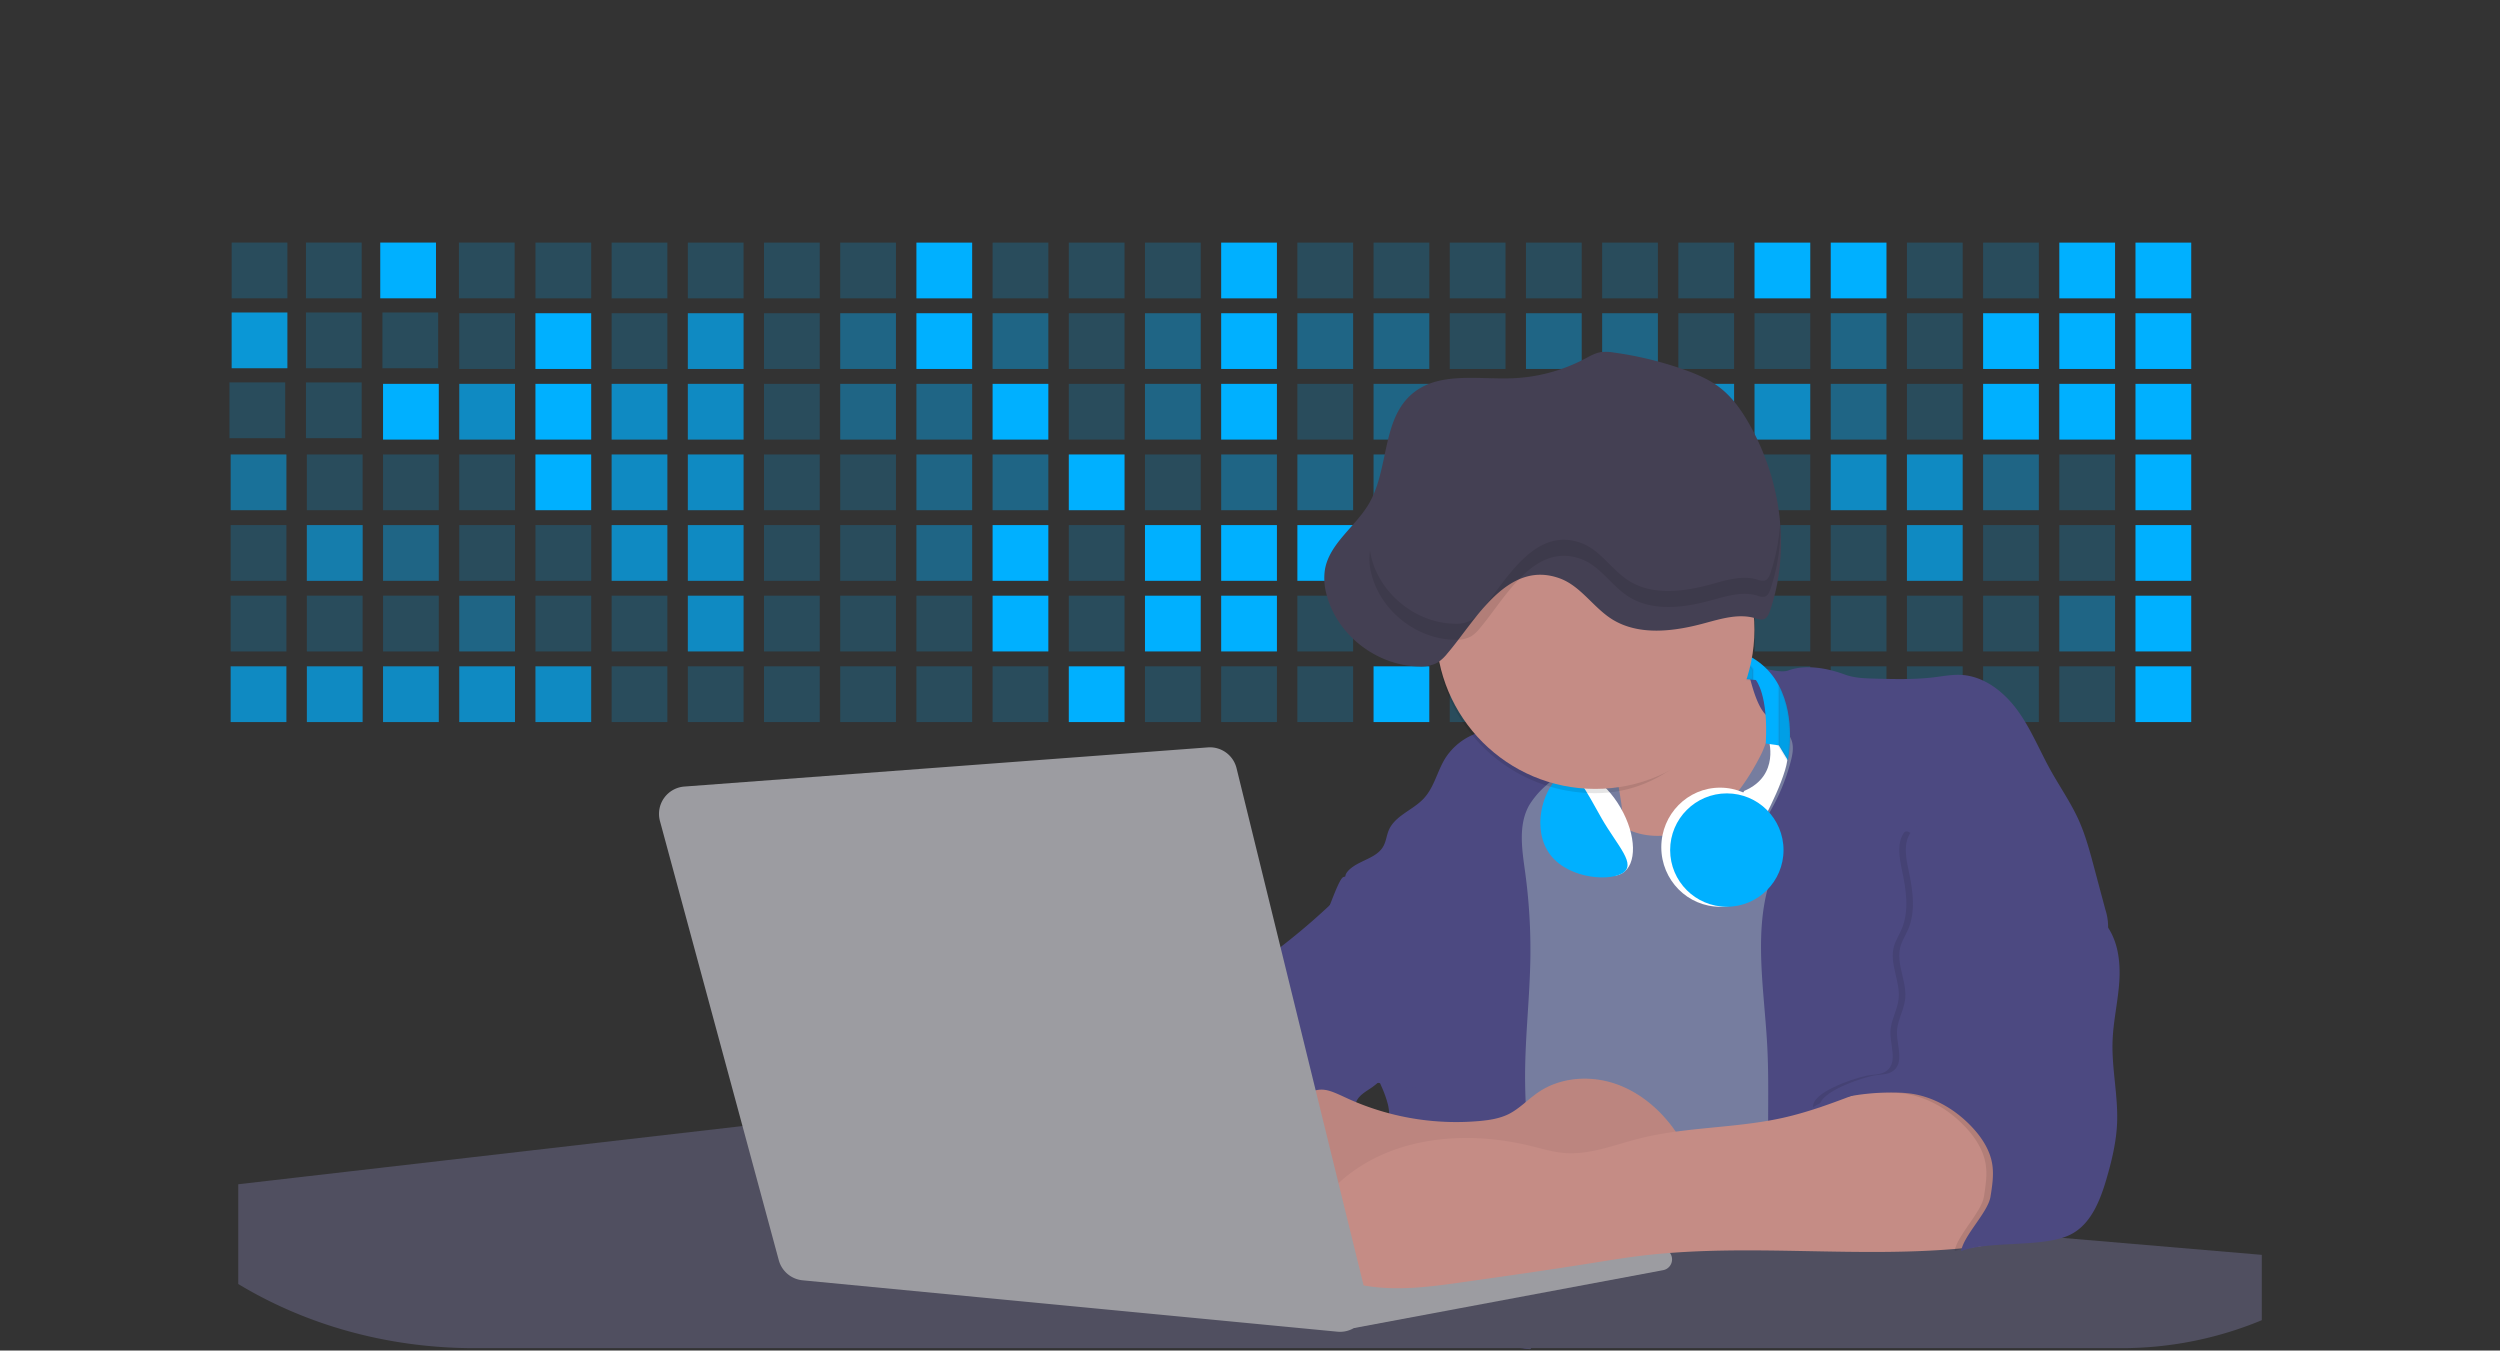 <svg width="1144" height="618" fill="none" xmlns="http://www.w3.org/2000/svg"><rect width="100%" height="100%" fill="#333333" stroke="none"/><g clip-path="url(#clip0)"><path opacity=".2" d="M270.53 111.02h-25.51v25.51h25.51v-25.51zM305.39 111.02h-25.51v25.51h25.51v-25.51zM340.26 111.02h-25.51v25.51h25.51v-25.51zM375.12 111.02h-25.51v25.51h25.51v-25.51zM409.99 111.02h-25.51v25.51h25.51v-25.51z" fill="#00B0FF"/><path d="M444.86 111.02h-25.51v25.51h25.51v-25.51z" fill="#00B0FF"/><path opacity=".2" d="M479.72 111.02h-25.51v25.51h25.51v-25.51zM514.59 111.02h-25.51v25.51h25.51v-25.51zM549.45 111.02h-25.51v25.51h25.51v-25.51z" fill="#00B0FF"/><path d="M584.32 111.02h-25.51v25.51h25.51v-25.51z" fill="#00B0FF"/><path opacity=".2" d="M619.19 111.02h-25.51v25.51h25.51v-25.51zM654.05 111.02h-25.51v25.51h25.51v-25.51zM688.92 111.02h-25.51v25.51h25.51v-25.51zM723.79 111.02h-25.51v25.51h25.51v-25.51zM758.65 111.02h-25.51v25.51h25.51v-25.51zM793.52 111.02h-25.51v25.51h25.51v-25.51z" fill="#00B0FF"/><path d="M828.38 111.02h-25.51v25.51h25.51v-25.51zM863.25 111.02h-25.51v25.51h25.51v-25.51z" fill="#00B0FF"/><path opacity=".2" d="M898.12 111.02h-25.51v25.51h25.51v-25.51zM932.98 111.02h-25.51v25.51h25.51v-25.51z" fill="#00B0FF"/><path d="M967.85 111.02h-25.51v25.51h25.51v-25.51zM1002.71 111.02H977.2v25.51h25.51v-25.51z" fill="#00B0FF"/><path opacity=".2" d="M235.66 143.33h-25.51v25.51h25.51v-25.51z" fill="#00B0FF"/><path d="M270.53 143.33h-25.51v25.51h25.51v-25.51z" fill="#00B0FF"/><path opacity=".2" d="M305.39 143.33h-25.51v25.51h25.51v-25.51z" fill="#00B0FF"/><path opacity=".7" d="M340.26 143.33h-25.51v25.51h25.51v-25.51z" fill="#00B0FF"/><path opacity=".2" d="M375.12 143.33h-25.51v25.51h25.51v-25.51z" fill="#00B0FF"/><path opacity=".4" d="M409.99 143.33h-25.51v25.51h25.51v-25.51z" fill="#00B0FF"/><path d="M444.86 143.33h-25.51v25.51h25.51v-25.51z" fill="#00B0FF"/><path opacity=".4" d="M479.72 143.33h-25.51v25.51h25.51v-25.51z" fill="#00B0FF"/><path opacity=".2" d="M514.59 143.33h-25.51v25.51h25.51v-25.51z" fill="#00B0FF"/><path opacity=".4" d="M549.45 143.33h-25.51v25.51h25.51v-25.51z" fill="#00B0FF"/><path d="M584.32 143.33h-25.51v25.51h25.51v-25.51z" fill="#00B0FF"/><path opacity=".4" d="M619.19 143.33h-25.51v25.51h25.51v-25.51zM654.05 143.33h-25.51v25.51h25.51v-25.51z" fill="#00B0FF"/><path opacity=".2" d="M688.92 143.33h-25.51v25.51h25.51v-25.51z" fill="#00B0FF"/><path opacity=".4" d="M723.79 143.33h-25.51v25.51h25.51v-25.51zM758.65 143.33h-25.51v25.51h25.51v-25.51z" fill="#00B0FF"/><path opacity=".2" d="M793.52 143.33h-25.51v25.51h25.51v-25.51zM828.38 143.33h-25.51v25.51h25.51v-25.51z" fill="#00B0FF"/><path opacity=".4" d="M863.25 143.33h-25.51v25.51h25.51v-25.51z" fill="#00B0FF"/><path opacity=".2" d="M898.12 143.33h-25.51v25.51h25.51v-25.51z" fill="#00B0FF"/><path d="M932.98 143.33h-25.51v25.51h25.51v-25.51zM967.85 143.33h-25.51v25.51h25.51v-25.51zM1002.71 143.33H977.2v25.51h25.51v-25.51zM200.79 175.65h-25.51v25.51h25.51v-25.51z" fill="#00B0FF"/><path opacity=".7" d="M235.66 175.65h-25.51v25.51h25.51v-25.51z" fill="#00B0FF"/><path d="M270.53 175.65h-25.51v25.51h25.51v-25.51z" fill="#00B0FF"/><path opacity=".7" d="M305.39 175.65h-25.51v25.51h25.51v-25.51zM340.26 175.65h-25.51v25.51h25.51v-25.51z" fill="#00B0FF"/><path opacity=".2" d="M375.12 175.65h-25.51v25.51h25.51v-25.51z" fill="#00B0FF"/><path opacity=".4" d="M409.99 175.65h-25.51v25.51h25.51v-25.51zM444.86 175.65h-25.51v25.51h25.51v-25.51z" fill="#00B0FF"/><path d="M479.72 175.65h-25.51v25.51h25.51v-25.51z" fill="#00B0FF"/><path opacity=".2" d="M514.59 175.65h-25.51v25.51h25.51v-25.51z" fill="#00B0FF"/><path opacity=".4" d="M549.45 175.65h-25.51v25.51h25.51v-25.51z" fill="#00B0FF"/><path d="M584.32 175.65h-25.51v25.51h25.51v-25.51z" fill="#00B0FF"/><path opacity=".2" d="M619.19 175.65h-25.51v25.51h25.51v-25.51z" fill="#00B0FF"/><path opacity=".4" d="M654.05 175.65h-25.51v25.51h25.51v-25.51z" fill="#00B0FF"/><path opacity=".2" d="M688.92 175.65h-25.51v25.51h25.51v-25.51z" fill="#00B0FF"/><path d="M723.79 175.65h-25.51v25.51h25.51v-25.51z" fill="#00B0FF"/><path opacity=".2" d="M758.65 175.65h-25.51v25.51h25.51v-25.51z" fill="#00B0FF"/><path opacity=".7" d="M793.52 175.65h-25.51v25.51h25.51v-25.51zM828.38 175.65h-25.51v25.51h25.51v-25.51z" fill="#00B0FF"/><path opacity=".4" d="M863.25 175.65h-25.51v25.51h25.51v-25.51z" fill="#00B0FF"/><path opacity=".2" d="M898.12 175.65h-25.51v25.51h25.51v-25.51z" fill="#00B0FF"/><path d="M932.98 175.65h-25.51v25.51h25.51v-25.51zM967.85 175.65h-25.51v25.51h25.51v-25.51zM1002.71 175.65H977.2v25.51h25.51v-25.51z" fill="#00B0FF"/><path opacity=".5" d="M131.06 207.96h-25.51v25.51h25.51v-25.51z" fill="#00B0FF"/><path opacity=".2" d="M165.93 207.96h-25.51v25.51h25.51v-25.51zM200.79 207.96h-25.51v25.51h25.51v-25.51zM235.66 207.96h-25.51v25.51h25.51v-25.51z" fill="#00B0FF"/><path d="M270.53 207.96h-25.51v25.51h25.51v-25.51z" fill="#00B0FF"/><path opacity=".7" d="M305.39 207.96h-25.51v25.51h25.51v-25.51zM340.26 207.96h-25.51v25.51h25.51v-25.51z" fill="#00B0FF"/><path opacity=".2" d="M375.12 207.96h-25.51v25.51h25.51v-25.51zM409.99 207.96h-25.51v25.51h25.51v-25.51z" fill="#00B0FF"/><path opacity=".4" d="M444.86 207.96h-25.51v25.51h25.51v-25.51zM479.72 207.96h-25.51v25.51h25.51v-25.51z" fill="#00B0FF"/><path d="M514.59 207.96h-25.51v25.51h25.51v-25.51z" fill="#00B0FF"/><path opacity=".2" d="M549.45 207.96h-25.51v25.51h25.51v-25.51z" fill="#00B0FF"/><path opacity=".4" d="M584.32 207.96h-25.51v25.51h25.51v-25.51zM619.19 207.96h-25.51v25.51h25.51v-25.51zM654.05 207.96h-25.51v25.51h25.51v-25.51zM688.92 207.96h-25.51v25.51h25.51v-25.51z" fill="#00B0FF"/><path opacity=".2" d="M723.79 207.96h-25.51v25.51h25.51v-25.51zM758.65 207.96h-25.51v25.51h25.51v-25.51zM793.52 207.96h-25.51v25.51h25.51v-25.51zM828.38 207.96h-25.51v25.51h25.51v-25.51z" fill="#00B0FF"/><path opacity=".7" d="M863.25 207.96h-25.51v25.51h25.51v-25.51zM898.12 207.96h-25.51v25.51h25.51v-25.51z" fill="#00B0FF"/><path opacity=".4" d="M932.98 207.96h-25.51v25.51h25.51v-25.51z" fill="#00B0FF"/><path opacity=".2" d="M967.85 207.96h-25.51v25.51h25.51v-25.51z" fill="#00B0FF"/><path d="M1002.71 207.96H977.2v25.51h25.51v-25.51z" fill="#00B0FF"/><path opacity=".2" d="M131.06 240.28h-25.51v25.51h25.51v-25.51zM165.93 240.28h-25.51v25.51h25.51v-25.51z" fill="#00B0FF"/><path opacity=".2" d="M165.93 240.28h-25.51v25.51h25.51v-25.51z" fill="#00B0FF"/><path opacity=".2" d="M165.93 240.28h-25.51v25.51h25.51v-25.51z" fill="#00B0FF"/><path opacity=".2" d="M165.93 240.28h-25.51v25.51h25.51v-25.51zM131.51 111H106v25.51h25.51V111z" fill="#00B0FF"/><path d="M199.51 111H174v25.51h25.51V111z" fill="#00B0FF"/><path opacity=".2" d="M165.51 111H140v25.51h25.51V111zM235.51 111H210v25.51h25.51V111zM200.51 143H175v25.51h25.51V143zM165.51 143H140v25.51h25.51V143zM165.51 175H140v25.51h25.51V175z" fill="#00B0FF"/><path opacity=".8" d="M131.51 143H106v25.51h25.51V143z" fill="#00B0FF"/><path opacity=".4" d="M200.79 240.28h-25.51v25.51h25.51v-25.51z" fill="#00B0FF"/><path opacity=".2" d="M235.66 240.28h-25.51v25.51h25.51v-25.51zM270.53 240.28h-25.51v25.51h25.51v-25.51z" fill="#00B0FF"/><path opacity=".7" d="M305.39 240.28h-25.51v25.51h25.51v-25.51zM340.26 240.28h-25.51v25.51h25.51v-25.51z" fill="#00B0FF"/><path opacity=".2" d="M375.12 240.28h-25.51v25.51h25.51v-25.51zM409.99 240.28h-25.51v25.51h25.51v-25.51z" fill="#00B0FF"/><path opacity=".4" d="M444.86 240.28h-25.51v25.51h25.51v-25.51z" fill="#00B0FF"/><path d="M479.72 240.28h-25.51v25.51h25.51v-25.51z" fill="#00B0FF"/><path opacity=".2" d="M514.59 240.28h-25.51v25.51h25.51v-25.51z" fill="#00B0FF"/><path d="M549.45 240.28h-25.51v25.51h25.51v-25.51zM584.32 240.28h-25.51v25.51h25.51v-25.51zM619.19 240.28h-25.51v25.51h25.51v-25.51z" fill="#00B0FF"/><path opacity=".2" d="M654.05 240.28h-25.51v25.51h25.51v-25.51z" fill="#00B0FF"/><path d="M688.92 240.28h-25.51v25.51h25.51v-25.51z" fill="#00B0FF"/><path opacity=".2" d="M723.79 240.28h-25.51v25.51h25.51v-25.51zM758.65 240.28h-25.51v25.51h25.51v-25.51zM793.52 240.28h-25.51v25.51h25.51v-25.51zM828.38 240.28h-25.51v25.51h25.51v-25.51zM863.25 240.28h-25.51v25.51h25.51v-25.51z" fill="#00B0FF"/><path opacity=".7" d="M898.12 240.28h-25.51v25.51h25.51v-25.51z" fill="#00B0FF"/><path opacity=".2" d="M932.98 240.28h-25.51v25.51h25.51v-25.51zM967.85 240.28h-25.51v25.51h25.51v-25.51z" fill="#00B0FF"/><path d="M1002.71 240.28H977.2v25.51h25.51v-25.51z" fill="#00B0FF"/><path opacity=".2" d="M131.06 272.59h-25.51v25.51h25.51v-25.51zM130.51 175H105v25.51h25.51V175zM165.93 272.59h-25.51v25.51h25.51v-25.51zM200.79 272.59h-25.51v25.51h25.51v-25.51z" fill="#00B0FF"/><path opacity=".4" d="M235.66 272.59h-25.51v25.51h25.51v-25.51z" fill="#00B0FF"/><path opacity=".2" d="M270.53 272.59h-25.51v25.51h25.51v-25.51zM305.39 272.59h-25.51v25.51h25.51v-25.51z" fill="#00B0FF"/><path opacity=".7" d="M340.26 272.59h-25.51v25.51h25.51v-25.51z" fill="#00B0FF"/><path opacity=".2" d="M375.12 272.59h-25.51v25.51h25.51v-25.51zM409.99 272.59h-25.51v25.51h25.51v-25.51zM444.86 272.59h-25.51v25.51h25.51v-25.51z" fill="#00B0FF"/><path d="M479.72 272.59h-25.51v25.51h25.51v-25.51z" fill="#00B0FF"/><path opacity=".2" d="M514.59 272.59h-25.51v25.51h25.51v-25.51z" fill="#00B0FF"/><path d="M549.45 272.59h-25.51v25.51h25.51v-25.51zM584.32 272.59h-25.51v25.51h25.51v-25.51z" fill="#00B0FF"/><path opacity=".2" d="M619.19 272.59h-25.51v25.51h25.51v-25.51zM654.05 272.59h-25.51v25.51h25.51v-25.51zM688.92 272.59h-25.51v25.51h25.51v-25.51zM723.79 272.59h-25.51v25.51h25.51v-25.51zM758.65 272.59h-25.51v25.51h25.51v-25.51zM793.52 272.59h-25.51v25.51h25.51v-25.51zM828.38 272.59h-25.51v25.51h25.51v-25.51zM863.25 272.59h-25.51v25.51h25.51v-25.51zM898.12 272.59h-25.51v25.51h25.51v-25.51zM932.98 272.59h-25.51v25.51h25.51v-25.51z" fill="#00B0FF"/><path opacity=".4" d="M967.85 272.59h-25.51v25.51h25.51v-25.51z" fill="#00B0FF"/><path d="M1002.71 272.59H977.2v25.51h25.51v-25.51z" fill="#00B0FF"/><path opacity=".7" d="M131.06 304.91h-25.51v25.51h25.51v-25.51zM165.93 304.91h-25.51v25.51h25.51v-25.51zM200.79 304.91h-25.51v25.51h25.51v-25.51zM235.66 304.91h-25.51v25.51h25.51v-25.51zM270.53 304.91h-25.51v25.51h25.51v-25.51z" fill="#00B0FF"/><path opacity=".2" d="M305.39 304.91h-25.51v25.51h25.51v-25.51zM340.26 304.91h-25.51v25.51h25.51v-25.51zM375.12 304.91h-25.51v25.51h25.51v-25.51zM409.99 304.91h-25.51v25.51h25.51v-25.51zM444.86 304.91h-25.51v25.51h25.51v-25.51zM479.72 304.91h-25.51v25.51h25.51v-25.51z" fill="#00B0FF"/><path d="M514.59 304.91h-25.51v25.51h25.51v-25.51z" fill="#00B0FF"/><path opacity=".2" d="M549.45 304.91h-25.51v25.51h25.51v-25.51zM584.32 304.91h-25.51v25.51h25.51v-25.51zM619.19 304.91h-25.51v25.51h25.51v-25.51z" fill="#00B0FF"/><path d="M654.05 304.91h-25.51v25.51h25.51v-25.51z" fill="#00B0FF"/><path opacity=".2" d="M688.92 304.91h-25.51v25.51h25.51v-25.51zM723.79 304.91h-25.51v25.51h25.51v-25.51zM758.65 304.91h-25.51v25.51h25.51v-25.51zM793.52 304.91h-25.51v25.51h25.51v-25.51zM828.38 304.91h-25.51v25.51h25.51v-25.51zM863.25 304.91h-25.51v25.51h25.51v-25.51zM898.12 304.91h-25.51v25.51h25.51v-25.51zM932.98 304.91h-25.51v25.51h25.51v-25.51zM967.85 304.91h-25.51v25.51h25.51v-25.51z" fill="#00B0FF"/><path d="M1002.71 304.91H977.2v25.51h25.51v-25.51z" fill="#00B0FF"/><path d="M734.52 398.76c19.258 0 34.87-15.612 34.87-34.87 0-19.258-15.612-34.87-34.87-34.87-19.258 0-34.87 15.612-34.87 34.87 0 19.258 15.612 34.87 34.87 34.87z" fill="#767D9F"/><path d="M732.71 319.53a676.717 676.717 0 018.86 45.9c.73 4.58 1.38 9.41-.28 13.74-1.39 3.61-4.22 6.43-6.44 9.59-2.22 3.16-3.9 7.21-2.55 10.83s5.29 5.6 9.05 6.62c10.76 2.9 22.23.79 32.94-2.35a53.284 53.284 0 0013.81-5.72c4.54-2.88 8.26-6.88 11.68-11 15.61-18.93 25.83-41.65 35.45-64.23a39.121 39.121 0 01-33.11-13.34c-3.94-4.63-6.83-11.08-4.61-16.74-6.51 3.57-14.24 3.81-21.25 6.25a75.46 75.46 0 00-12.5 6.15 773.516 773.516 0 00-14.28 8.46c-5.41 3.26-10.48 6.16-16.77 5.84z" fill="#C58C85"/><path d="M805.64 345.71c-6.11 11.89-14.06 23.32-25.41 30.4-11.35 7.08-26.63 9-38 2-5.6-3.42-9.84-8.62-14.73-13-4.89-4.38-11-8.13-17.57-7.56-7.24.63-12.91 6.28-17.76 11.69-7.36 8.22-14.47 16.79-19.68 26.52-10 18.7-12.37 40.56-11.93 61.76.44 21.2 3.51 42.29 3.58 63.49.1 26.08-4.32 51.95-8.79 77.64 41.1-5.06 82.25 6 123.44 10.19 26.36 2.71 52.92 2.65 79.42 2.58 4.66 0 9.62-.12 13.5-2.7a18.197 18.197 0 005.59-6.64c3.66-6.75 5.13-14.45 6.15-22.06 2.59-19.22 2.67-38.68 2.74-58.08.18-47 .35-94.17-5.62-140.8-1.47-11.47-3.35-23-7.75-33.73-4.4-10.73-11.58-20.6-21.62-26.35-6.45-3.7-21.4-10.14-29-6.41-8.53 4.16-12.47 23.1-16.56 31.06z" fill="#767D9F"/><path d="M808.68 478.43c-1.55-29-7.86-59.95 5.57-85.69 3.3-6.32-8.54-14.21-4.88-20.33a92.116 92.116 0 0010.06-23.93c.76-2.89 1.37-5.95.65-8.85-1.33-5.29-6.56-8.44-11-11.66-4.9-3.56-7.42-14.41-9-20.28-1.58-5.87 12.57 1.2 18.26-.89 7.9-2.89 17.94-1.07 25.82 1.86 4.4 1.62 9.18 1.76 13.87 1.88 9.11.24 18.25.47 27.29-.65 4.06-.51 8.13-1.28 12.21-1.05 10.41.59 19.46 7.71 25.62 16.13 6.16 8.42 10.08 18.23 15.13 27.35 4.21 7.6 9.23 14.78 12.82 22.69 3.18 7 5.19 14.52 7.18 22l5.13 19.19a25.602 25.602 0 011.26 8.51c-.26 3.07-1.62 5.93-3 8.66A164.048 164.048 0 01943 461.86c-10.79 13.23-23.89 25.16-30.3 41-2.5 6.17-3.89 12.73-5.16 19.27a707.942 707.942 0 00-10.9 79.15 174.22 174.22 0 00-36.52-12.21 177.729 177.729 0 00-19-3c-5.59-.58-12.8.52-18.12-1-8.9-2.53-9.88-17.58-11.23-25.46-2.16-12.55-2.59-25.32-2.67-38-.1-14.42.35-28.81-.42-43.18zM613.23 424.2c4.21 24 8.85 48.07 18 70.62-.23.22-.46.42-.69.62-.81.69-1.65 1.34-2.53 2-2.05 1.44-4.3 2.66-6 4.54a7.994 7.994 0 00-1.5 2.45 5.482 5.482 0 000 4.47c-4.77 2.11-10.31 1.46-15.66 1.26-4.61-.17-9.08 0-12.78 2.53-5.14 3.54-6.69 10.34-7.52 16.52-.307 2.253-.57 4.51-.79 6.77-.213 2.1-.387 4.207-.52 6.32a188.616 188.616 0 00-.19 21c.053 1.28.123 2.56.21 3.84-16.34-.39-31.23-8.91-45.32-17.19-3.22-1.89-6.54-3.88-8.63-7a15.8 15.8 0 01-2.31-10.29c0-.51.09-1 .16-1.52a41.599 41.599 0 012.29-8.68 107.184 107.184 0 0119.19-32.65c3.58-4.18 7.61-8.27 9.28-13.52.73-2.29 1-4.72 1.74-7 3.32-9.88 15.3-14.55 19.4-24.14 1-2.29 1.46-4.8 2.7-7a17.623 17.623 0 014.25-4.75c.73-.61 1.49-1.2 2.24-1.79a296.96 296.96 0 0020.31-17.45 221.72 221.72 0 003.6-3.46 59.533 59.533 0 001.07 13.5z" fill="#4C4981"/><path d="M714 353.22c-1.44 1.52-3 2.95-4.53 4.37l-.41.37-1.62 1.5a39.008 39.008 0 00-7.55 8.79l-.17.28c-5.1 9.13-3.21 20.37-1.79 30.74a261.65 261.65 0 012.37 39c-.26 18-2.38 35.88-2.42 53.86 0 4.08.09 8.15.27 12.23.29 6.63.79 13.25 1.39 19.87.65 7.26 1.43 14.51 2.16 21.76.58 5.61 1.13 11.21 1.59 16.81.23 2.9.45 5.79.63 8.69.21 3.4.38 6.81.48 10.21.07 2.16.11 4.31.11 6.47v3.67c0 2.34-.063 4.673-.19 7a195.538 195.538 0 01-.61 9c-.31 3.27-.86 6.84-3.16 9.14-.14.14-.29.27-.44.4l-3.24-.4a332.722 332.722 0 00-67.3-1.2c.49-3.38.94-6.75 1.38-10.14.2-1.6.4-3.21.59-4.82.22-1.84.43-3.68.63-5.52.23-2 .44-4 .64-6 .52-5.153.977-10.31 1.37-15.47.58-7.527 1.02-15.067 1.32-22.62.147-3.607.26-7.217.34-10.83.113-4.48.167-8.963.16-13.45 0-4.36-.037-8.727-.11-13.1 0-1.44-.06-2.88-.18-4.31a27.307 27.307 0 00-.53-3.83 49.97 49.97 0 00-3-8.48c-.22-.52-.43-1-.64-1.55-.12-.27-.23-.55-.34-.82 5.76-5.13 9.86-12 13.8-18.76 6.39-10.89 12.93-22.26 14-34.84 1.07-12.58-5.18-26.71-17.2-30.55-3.27-1-6.73-1.28-10.1-1.87-3.18-.56-9.81-1.83-13.49-4.11-2 2.053-4 4.07-6 6.05a22.15 22.15 0 012.17-8.71l1.42.07c-.116-.32-.17-.66-.16-1 0-1.07.74-2.28 2.32-3.62 4.71-4 12.12-4.89 15.09-10.3 1.24-2.25 1.45-4.93 2.45-7.29 2.87-6.73 11.11-9.21 16.07-14.59 4.96-5.38 6.2-13 10.21-19a28.612 28.612 0 0112-10c.4-.19.81-.38 1.22-.55 8.3-3.55 18.16-4.36 26.76-4.34 3.34 0 12 .1 16.24 1.79a5.32 5.32 0 011.85 1.13c4.52 4.92-2.51 15.31-5.85 18.87z" fill="#4C4981"/><path d="M614.72 401.35a60.873 60.873 0 0146.74 4.87c7.2 4 13.66 9.58 17.62 16.78 5.95 10.8 5.69 23.82 5.27 36.15-.21 6.17-.48 12.56-3.2 18.1-3.15 6.41-9.09 10.81-15.15 14.41a42.242 42.242 0 01-12.32 5.33c-6.72 1.46-13.7.22-20.47-1-7.36-1.36-15.26-3-20.37-8.48-3-3.18-4.64-7.31-6.26-11.35-2.327-5.833-4.66-11.66-7-17.48-4.05-10.11-5.42-18.52-.07-28.37 2.43-4.49 5.4-8.69 7.8-13.21 1.2-2.3 5.5-15.16 7.41-15.75z" fill="#4C4981"/><path d="M1035 574.22v29.9a167.296 167.296 0 01-64.73 12.8H700.58c-.14.14-.29.27-.44.4l-3.24-.4H217.17c-40.25 0-77.55-10.86-108.14-29.36v-45.65l230.72-26.63h.18l134.36 11.38 34.77 3 18.06 1.53 37.38 3.17 19.23 1.63 28 2.38 3.94.33 20.18 1.71 27.38 2.25 38.5 3.26 64.18 5.45 45.15 3.83 74.14 6.29 14.1 1.19 1.52.13 1.32.11 18.62 1.58 20.44 1.74 2.37.2 91.43 7.78z" fill="#504F60"/><path d="M764 573.12l-289.14-49.35-11.21 56.69 132.54 15.87 40.81 5.11 112.26-22.11 14.74-6.21z" fill="#9C9CA1"/><path d="M614.33 598.6l144.86-27.23a5.01 5.01 0 012.186.068 5.01 5.01 0 013.284 2.726c.312.669.473 1.398.47 2.136a4.997 4.997 0 01-4.09 4.93l-141.47 26.49-5.24-9.12z" fill="#9C9CA1"/><path d="M677.17 512.97c4.51-.42 9.08-1.13 13.14-3.13 5-2.49 8.89-6.78 13.52-9.94 10.18-7 23.8-7.94 35.47-3.92 11.67 4.02 21.41 12.63 28.23 22.91 4.53 6.85 7.93 15.59 4.73 23.15a30.498 30.498 0 01-4.12 6.44l-8.34 10.9a29.017 29.017 0 01-5.66 6.09c-3.12 2.27-7 3.2-10.82 3.76-10.15 1.48-20.48.64-30.71 1.32-17.57 1.17-34.73 6.83-52.34 6.64-10.12-.11-20.11-2.15-30-4.19l-43.77-9c-7.62-1.56-16.23-3.84-19.82-10.75-1.61-3.11-1.91-6.71-2.1-10.21-.52-9.64 0-20.36 6.68-27.31 6.28-6.52 16.21-8.58 23.71-13.4 9.18-5.91 12.21-4 21.89.44a120.001 120.001 0 0060.31 10.2z" fill="#C58C85"/><path opacity=".05" d="M677.17 512.97c4.51-.42 9.08-1.13 13.14-3.13 5-2.49 8.89-6.78 13.52-9.94 10.18-7 23.8-7.94 35.47-3.92 11.67 4.02 21.41 12.63 28.23 22.91 4.53 6.85 7.93 15.59 4.73 23.15a30.498 30.498 0 01-4.12 6.44l-8.34 10.9a29.017 29.017 0 01-5.66 6.09c-3.12 2.27-7 3.2-10.82 3.76-10.15 1.48-20.48.64-30.71 1.32-17.57 1.17-34.73 6.83-52.34 6.64-10.12-.11-20.11-2.15-30-4.19l-43.77-9c-7.62-1.56-16.23-3.84-19.82-10.75-1.61-3.11-1.91-6.71-2.1-10.21-.52-9.64 0-20.36 6.68-27.31 6.28-6.52 16.21-8.58 23.71-13.4 9.18-5.91 12.21-4 21.89.44a120.001 120.001 0 0060.31 10.2z" fill="#000"/><path d="M852.94 499.26c-12.28 4.75-24.63 9.52-37.49 12.35-21.56 4.75-44.12 4-65.51 9.43-11.3 2.88-22.53 7.52-34.14 6.58-5.19-.42-10.2-2-15.25-3.2-28.37-7-60.62-4.73-83.66 13.27-7.88 6.15-14.33 13.82-20.18 22a14.7 14.7 0 005.91 21.88 86.6 86.6 0 0028.38 7.57c13.13 1.16 26.32-.7 39.38-2.56 19.38-2.75 38.77-5.51 58.1-8.6 6.94-1.11 13.88-2.26 20.86-3.14 50.23-6.35 101.37 1.37 151.73-3.93 5.09-.54 10.27-1.24 14.9-3.41 11.72-5.5 17.52-20 15.1-32.74-2.42-12.74-11.76-23.33-23-29.83-9.42-5.47-19.58-7.68-30.07-10-9.74-2.27-15.68.73-25.06 4.33z" fill="#C58C85"/><path opacity=".1" d="M960.67 423.1c5.54 7.26 6.72 17 6.12 26.09-.6 9.09-2.76 18.08-3.08 27.21-.44 12.52 2.58 25 2.07 37.48-.36 8.73-2.43 17.29-4.88 25.67-2.89 9.89-7.07 20.52-16.2 25.27-12.12 6.31-37.54 2.76-50.29 7.7 1.16-7.23 12.28-17.7 13.44-24.93.8-5 1.61-10.14.75-15.15-1.1-6.39-4.85-12.06-9.3-16.78-7.08-7.51-16.32-13.16-26.47-15-10.15-1.84-35-.33-43.12 6.08-1-6.62 17.6-13 24.14-14.43 3.26-.73 7-.32 9.61-2.39 5-3.92 1.37-11.73 1.61-18 .19-5 3.11-9.58 3.7-14.58 1-8-4.22-16.15-2.17-24 .76-2.9 2.45-5.45 3.62-8.21 3.56-8.45 2-18.09.1-27.07-1.18-5.64-2.33-12 .81-16.81 2.91-4.49 11.17 11.5 16.46 10.76 17.47-2.45 33.28-15.4 47.39-4.8 7.19 5.4 8.13 11 11 18.71 2.79 7.34 10.02 11.1 14.69 17.18z" fill="#000"/><path d="M963.67 423.1c5.54 7.26 6.72 17 6.12 26.09-.6 9.09-2.76 18.08-3.08 27.21-.44 12.52 2.58 25 2.07 37.48-.36 8.73-2.43 17.29-4.88 25.67-2.89 9.89-7.07 20.52-16.2 25.27-12.12 6.31-37.54 2.76-50.29 7.7 1.16-7.23 12.28-17.7 13.44-24.93.8-5 1.61-10.14.75-15.15-1.1-6.39-4.85-12.06-9.3-16.78-7.08-7.51-16.32-13.16-26.47-15-10.15-1.84-35-.33-43.12 6.08-1-6.62 17.6-13 24.14-14.43 3.26-.73 7-.32 9.61-2.39 5-3.92 1.37-11.73 1.61-18 .19-5 3.11-9.58 3.7-14.58 1-8-4.22-16.15-2.17-24 .76-2.9 2.45-5.45 3.62-8.21 3.56-8.45 2-18.09.1-27.07-1.18-5.64-2.33-12 .81-16.81 2.91-4.49 8.6-6.19 13.89-6.94a68.417 68.417 0 0150 12.9c7.19 5.4 8.13 11 11 18.71 2.75 7.34 9.98 11.1 14.65 17.18z" fill="#4C4981"/><path d="M302 375.72l54.37 200.94a12.554 12.554 0 0010.91 9.21L612 609.38a12.544 12.544 0 0010.691-4.282 12.546 12.546 0 002.689-11.198l-59.54-242.38a12.54 12.54 0 00-13.12-9.51l-239.59 17.92a12.545 12.545 0 00-9.278 5.278A12.538 12.538 0 00302 375.72z" fill="#9C9CA1"/><path d="M787.11 414.93c14.856 0 26.9-12.2 26.9-27.25s-12.044-27.25-26.9-27.25c-14.856 0-26.9 12.2-26.9 27.25s12.044 27.25 26.9 27.25z" fill="#fff"/><path d="M809.2 337.97s5.67 16.86-11.06 23.95l-2.14 3.74L806.48 376s12.92-23.57 11.52-31.94c0 0-2-8.5-8.8-6.09z" fill="#fff"/><path d="M790.2 414.93c14.326 0 25.94-11.614 25.94-25.94s-11.614-25.94-25.94-25.94-25.94 11.614-25.94 25.94 11.614 25.94 25.94 25.94zM818.13 347.89l-4.12-6.8-6-.85c1.28-22.39-4.53-29.06-4.53-29.06l-1.35-.13-5.88-.57L785.19 299v-3.26c15.54 1.85 24.13 9.23 28.77 17.88 8.2 15.18 4.17 34.27 4.17 34.27z" fill="#00B0FF"/><path opacity=".1" d="M802.18 306.93v4.12l-5.88-.57L785.24 299s17.11 3.83 16.94 7.93zM818.13 347.89l-4.12-6.8v-27.43c8.15 15.14 4.12 34.23 4.12 34.23z" fill="#000" stroke="#4C4981" stroke-miterlimit="10"/><path d="M742.267 399.653c6.901-3.985 6.604-17.42-.664-30.009-7.268-12.588-18.755-19.563-25.656-15.578-6.902 3.984-6.605 17.42.663 30.008 7.268 12.589 18.755 19.564 25.657 15.579z" fill="#fff"/><path d="M733 374.66c7.27 12.59 16.19 21 9.29 25-6.9 4-27 2-34.27-10.6-7.27-12.6-.67-30 6.23-34s11.47 6.98 18.75 19.6z" fill="#00B0FF"/><path opacity=".1" d="M797.73 283.96c0 40.23-27.53 79-67.76 79a72.85 72.85 0 110-145.7c40.23.04 67.76 26.46 67.76 66.7z" fill="#000"/><path d="M729.97 361c40.234 0 72.85-32.616 72.85-72.85 0-40.234-32.616-72.85-72.85-72.85-40.234 0-72.85 32.616-72.85 72.85 0 40.234 32.616 72.85 72.85 72.85z" fill="#C58C85"/><path d="M713.673 264.639c9.635 3.483 15.335 13.267 23.98 18.716 12.224 7.644 28.137 5.667 42.094 1.889 7.778-2.086 15.912-4.63 23.568-2.315a6.773 6.773 0 003.59.502c1.666-.469 2.489-2.282 3.033-3.898 9.468-27.736 5.212-59.152-9.078-84.814-3.69-6.617-8.112-13.016-14.202-17.613-4.8-3.615-10.445-5.984-16.135-8.005a163.473 163.473 0 00-32.092-7.785 20.276 20.276 0 00-5.856-.186c-2.678.426-5.078 1.845-7.467 3.112a77.475 77.475 0 01-33.181 8.856c-15.557.579-33.337-3.025-45.327 6.781-14.446 11.761-10.845 34.703-20.213 50.668-6.201 10.559-18.157 18.225-20.124 30.248a27.46 27.46 0 00.7 10.996c4.578 18.498 22.802 32.825 42.226 33.163 2.983.224 5.97-.377 8.623-1.736a19.351 19.351 0 004.545-4.248c12.724-14.807 27.281-43.024 51.316-34.331z" fill="#444053"/><path opacity=".1" d="M810.2 262.14c-.49 1.48-1.23 3.14-2.73 3.57a5.996 5.996 0 01-3.23-.46c-6.89-2.12-14.25.21-21.2 2.12-12.57 3.46-26.92 5.31-37.88-1.73-7.79-5-12.91-14-21.59-17.14-21.63-8-34.73 17.88-46.21 31.44a17.552 17.552 0 01-4.09 3.89 14.42 14.42 0 01-7.76 1.59c-17.42-.31-33.83-13.43-38-30.37-.23-1-.43-2-.58-3 0 .09 0 .17-.05.26a25.564 25.564 0 00.63 10.07c4.12 16.94 20.53 30.06 38 30.37a14.42 14.42 0 007.76-1.59 17.552 17.552 0 004.09-3.89c11.48-13.56 24.58-39.4 46.21-31.44 8.68 3.19 13.8 12.15 21.59 17.14 11 7 25.31 5.19 37.88 1.73 7-1.91 14.31-4.24 21.2-2.12a5.996 5.996 0 003.23.46c1.5-.43 2.24-2.09 2.73-3.57a90.269 90.269 0 004.48-32.26 88.784 88.784 0 01-4.48 24.93z" fill="#000"/></g><defs><clipPath id="clip0"><path fill="#fff" d="M0 0h1144v617.32H0z"/></clipPath></defs></svg>